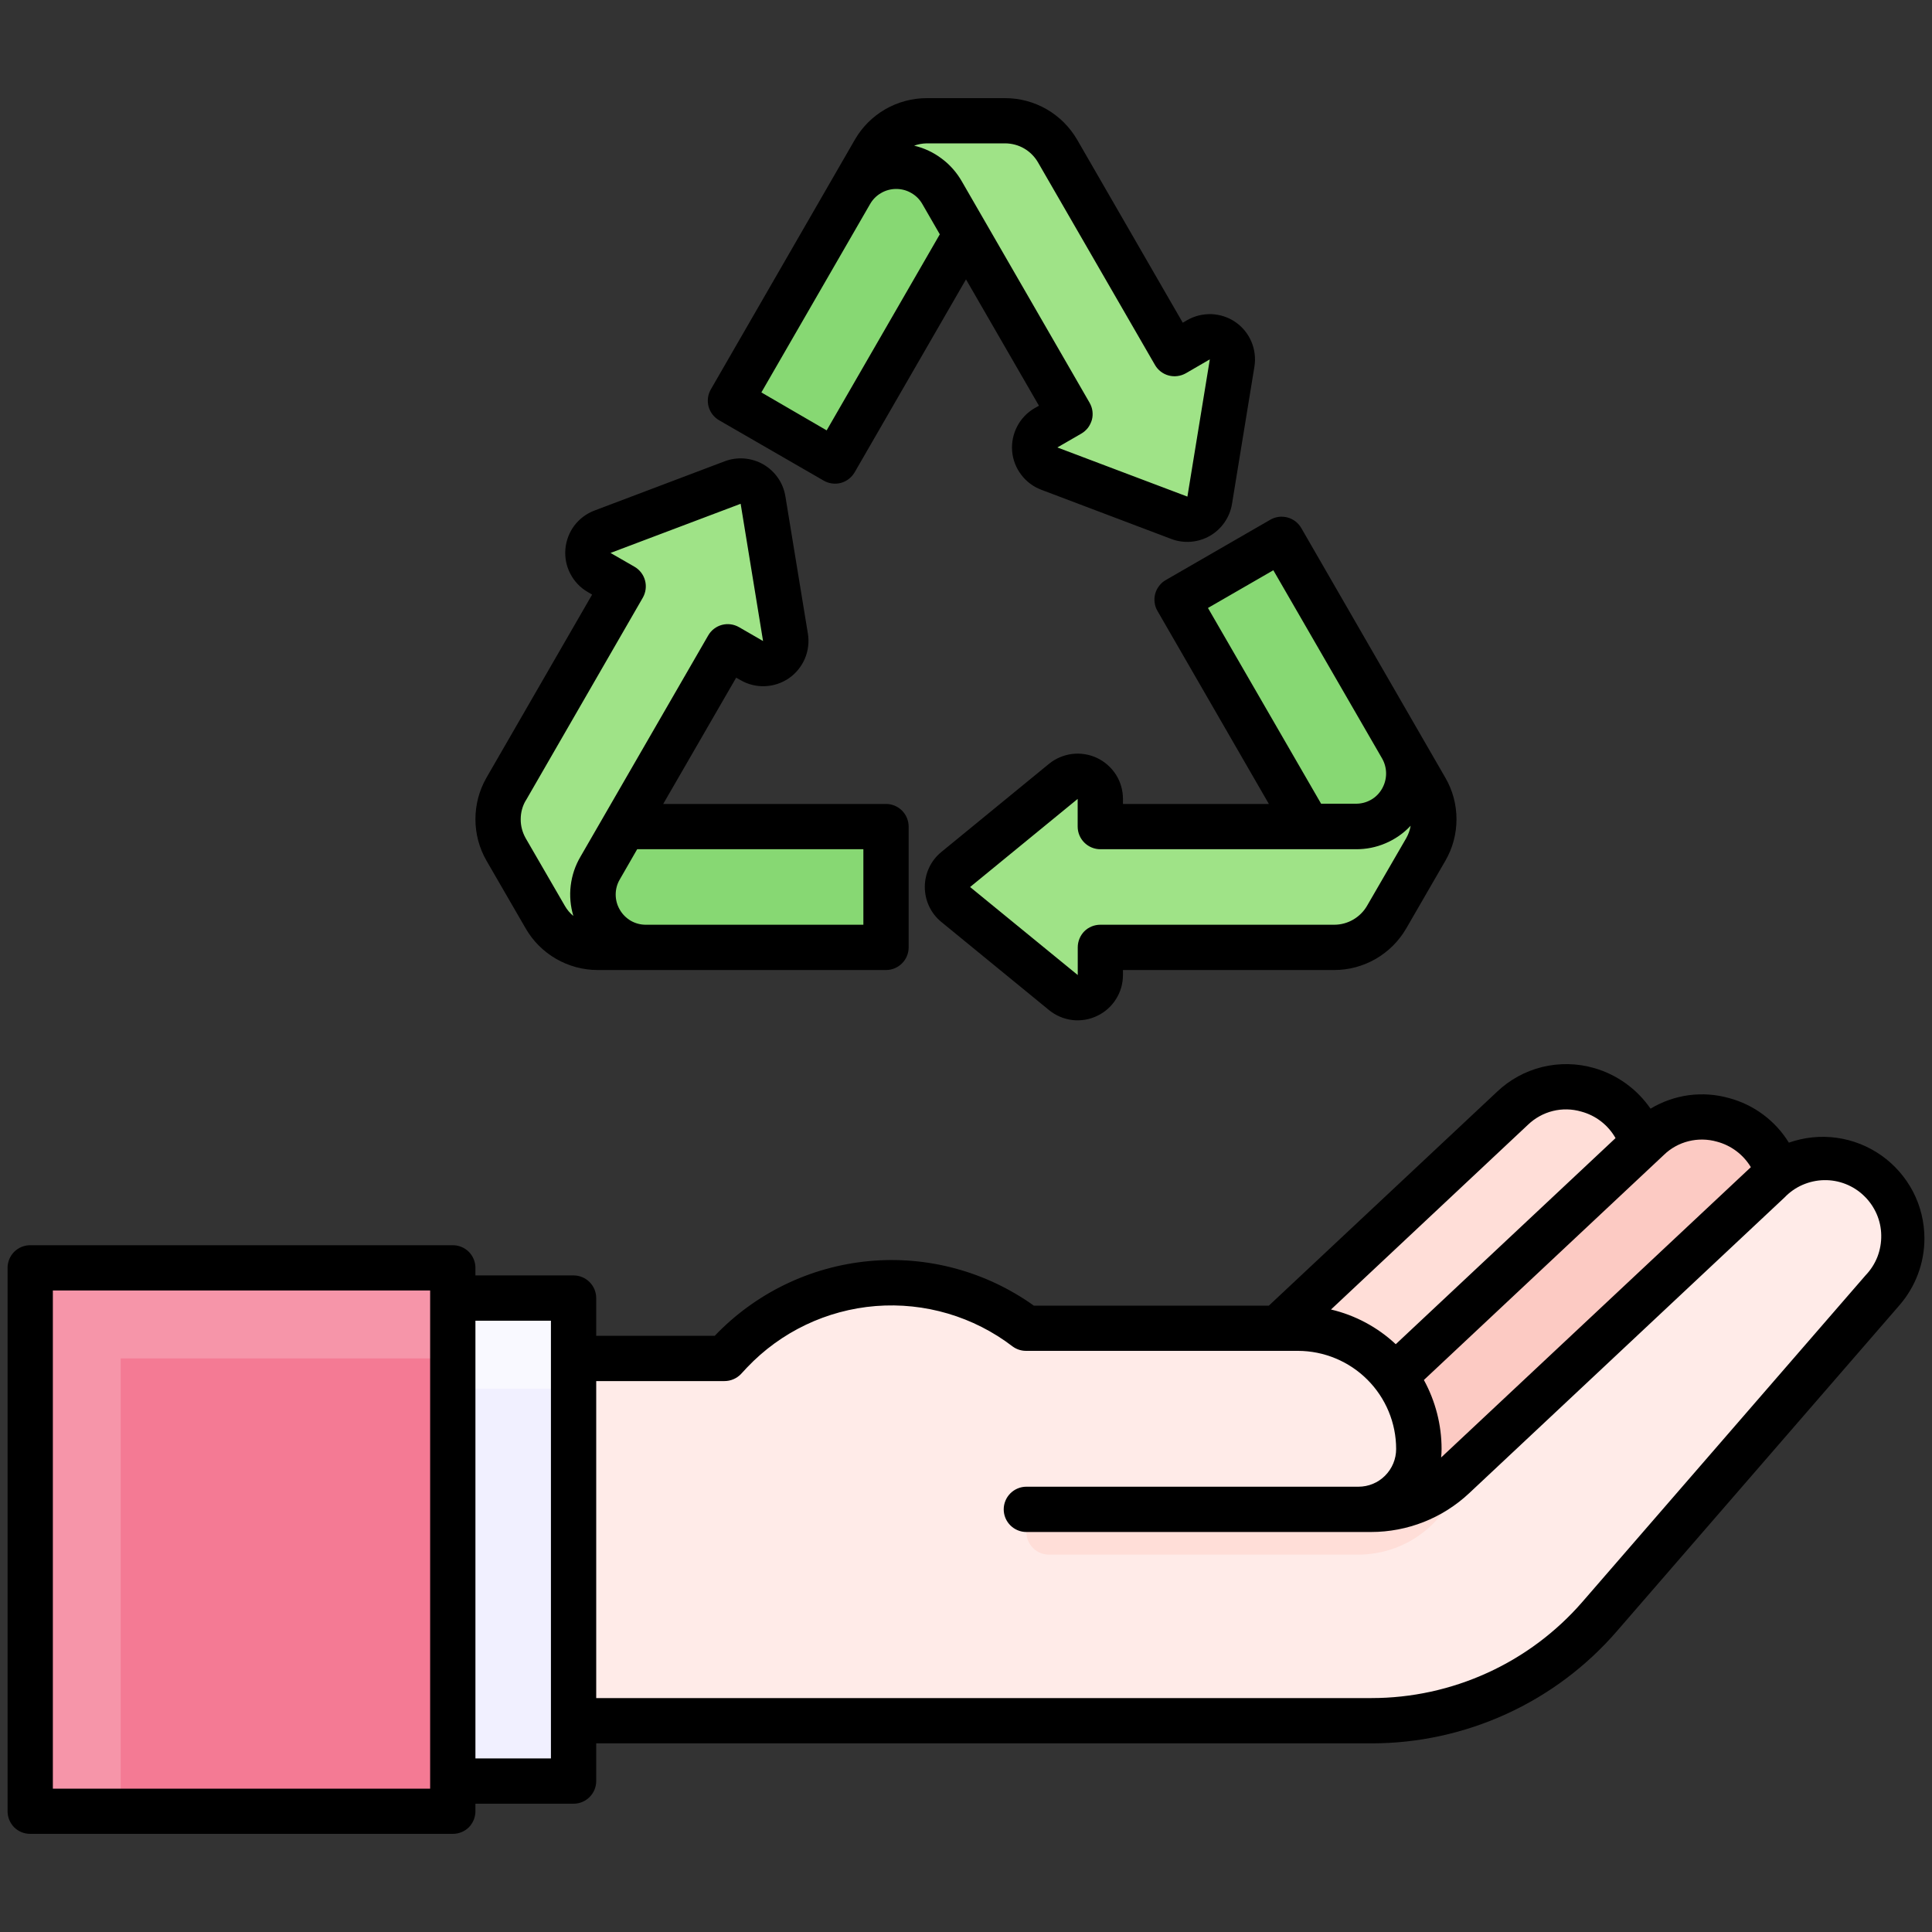 <svg width="25" height="25" viewBox="0 0 25 25" fill="none" xmlns="http://www.w3.org/2000/svg"><rect x="0" y="0" width="25" height="25" fill="#333333" stroke="none"/><path d="M16.211 21.325L21.04 15.753C21.201 15.567 21.289 15.33 21.289 15.085C21.289 14.886 21.231 14.691 21.122 14.524C21.013 14.357 20.857 14.227 20.674 14.147C20.492 14.068 20.29 14.044 20.093 14.079C19.897 14.113 19.715 14.204 19.57 14.341L15.039 18.59" fill="#FFDED8"/><path d="M17.969 21.715L22.798 16.143C22.958 15.958 23.047 15.721 23.047 15.475C23.047 15.276 22.989 15.081 22.88 14.915C22.771 14.748 22.615 14.617 22.432 14.538C22.249 14.459 22.047 14.435 21.851 14.469C21.655 14.504 21.473 14.595 21.328 14.731L16.797 18.981" fill="#FCCAC3"/><path d="M17.741 19.532H11.719V22.266H17.748C18.308 22.266 18.861 22.145 19.37 21.913C19.88 21.68 20.333 21.341 20.7 20.918L24.36 16.694C24.521 16.509 24.609 16.271 24.609 16.026C24.61 15.827 24.552 15.632 24.442 15.465C24.333 15.299 24.177 15.168 23.995 15.089C23.812 15.01 23.61 14.986 23.414 15.02C23.218 15.054 23.036 15.145 22.891 15.282L18.809 19.11C18.519 19.381 18.138 19.532 17.741 19.532Z" fill="#FFEBE8"/><path d="M13.281 19.824C13.281 19.901 13.312 19.976 13.367 20.031C13.422 20.086 13.496 20.117 13.574 20.117H17.578C17.896 20.116 18.205 20.005 18.45 19.802C18.695 19.599 18.862 19.317 18.922 19.004L18.81 19.108C18.52 19.38 18.138 19.531 17.741 19.531H13.574C13.496 19.531 13.422 19.562 13.367 19.617C13.312 19.672 13.281 19.746 13.281 19.824Z" fill="#FFDED8"/><path d="M13.281 19.531H17.578C17.785 19.531 17.984 19.449 18.131 19.302C18.277 19.156 18.359 18.957 18.359 18.75C18.359 18.335 18.195 17.938 17.902 17.645C17.609 17.352 17.211 17.187 16.797 17.187H13.281C12.718 16.758 12.015 16.551 11.309 16.608C10.602 16.664 9.941 16.98 9.453 17.494L9.375 17.578H7.422V22.265H13.281" fill="#FFEBE8"/><path d="M5.859 16.797H7.422V23.047H5.859V16.797Z" fill="#F9F9FF"/><path d="M5.859 17.969H7.422V23.047H5.859V17.969Z" fill="#F1F0FF"/><path d="M0.391 16.406H5.859V23.438H0.391V16.406Z" fill="#F695A9"/><path d="M1.562 17.578H5.859V23.438H1.562V17.578Z" fill="#F47A94"/><path d="M8.357 12.259H7.734C7.597 12.259 7.463 12.223 7.344 12.154C7.225 12.085 7.126 11.987 7.058 11.868L6.55 10.991C6.481 10.872 6.445 10.738 6.445 10.601C6.445 10.463 6.481 10.329 6.55 10.21L8.064 7.587L7.754 7.408C7.706 7.38 7.667 7.339 7.641 7.29C7.615 7.241 7.604 7.186 7.608 7.13C7.613 7.075 7.633 7.022 7.666 6.978C7.7 6.934 7.745 6.9 7.797 6.88L9.48 6.243C9.521 6.228 9.564 6.222 9.607 6.226C9.651 6.229 9.693 6.242 9.73 6.264C9.768 6.286 9.8 6.315 9.825 6.351C9.849 6.387 9.866 6.428 9.873 6.47L10.163 8.247C10.172 8.301 10.165 8.357 10.144 8.408C10.122 8.459 10.086 8.503 10.041 8.535C9.995 8.566 9.941 8.584 9.886 8.586C9.831 8.589 9.776 8.575 9.728 8.547L9.418 8.368L7.764 11.232C7.704 11.336 7.673 11.454 7.673 11.574C7.672 11.694 7.704 11.812 7.764 11.916C7.824 12.021 7.911 12.107 8.015 12.167C8.119 12.227 8.237 12.259 8.357 12.259Z" fill="#9FE387"/><path d="M11.462 10.696H8.072L7.764 11.231C7.703 11.335 7.672 11.453 7.672 11.573C7.672 11.694 7.704 11.812 7.764 11.916C7.824 12.021 7.911 12.107 8.015 12.167C8.119 12.227 8.237 12.259 8.358 12.259H11.463L11.462 10.696Z" fill="#87D873"/><path d="M18.14 9.669L18.452 10.21C18.521 10.328 18.557 10.463 18.557 10.6C18.557 10.737 18.521 10.872 18.452 10.991L17.944 11.868C17.876 11.986 17.777 12.085 17.658 12.154C17.54 12.222 17.405 12.258 17.268 12.258H14.24V12.617C14.24 12.672 14.225 12.727 14.195 12.774C14.165 12.82 14.123 12.858 14.073 12.882C14.023 12.905 13.967 12.914 13.912 12.908C13.857 12.901 13.805 12.879 13.762 12.844L12.369 11.704C12.335 11.677 12.308 11.642 12.29 11.603C12.271 11.564 12.262 11.521 12.262 11.477C12.262 11.434 12.271 11.391 12.29 11.352C12.308 11.313 12.335 11.278 12.369 11.251L13.762 10.111C13.805 10.076 13.857 10.054 13.912 10.047C13.967 10.04 14.023 10.049 14.073 10.073C14.123 10.097 14.165 10.134 14.195 10.181C14.225 10.228 14.24 10.282 14.24 10.338V10.696H17.547C17.667 10.696 17.785 10.664 17.889 10.604C17.993 10.544 18.079 10.458 18.14 10.354C18.2 10.249 18.231 10.131 18.231 10.011C18.231 9.891 18.2 9.773 18.14 9.669Z" fill="#9FE387"/><path d="M15.23 7.76L16.926 10.696H17.543C17.663 10.696 17.781 10.664 17.885 10.604C17.989 10.544 18.076 10.457 18.136 10.353C18.196 10.249 18.228 10.131 18.228 10.01C18.228 9.89 18.197 9.772 18.136 9.668L16.584 6.979L15.23 7.76Z" fill="#87D873"/><path d="M11.004 2.494L11.316 1.953C11.384 1.835 11.483 1.736 11.601 1.668C11.72 1.599 11.854 1.563 11.991 1.562H13.007C13.144 1.562 13.278 1.599 13.397 1.667C13.516 1.736 13.615 1.834 13.683 1.953L15.198 4.576L15.508 4.397C15.556 4.369 15.611 4.356 15.666 4.358C15.722 4.36 15.775 4.378 15.821 4.41C15.866 4.441 15.902 4.485 15.924 4.536C15.945 4.587 15.952 4.643 15.943 4.698L15.653 6.474C15.646 6.517 15.629 6.557 15.605 6.593C15.58 6.629 15.548 6.659 15.51 6.68C15.473 6.702 15.431 6.715 15.387 6.718C15.344 6.722 15.301 6.716 15.26 6.7L13.577 6.064C13.525 6.044 13.48 6.011 13.447 5.966C13.413 5.922 13.393 5.869 13.389 5.814C13.384 5.759 13.395 5.703 13.421 5.654C13.447 5.605 13.486 5.564 13.534 5.536L13.844 5.357L12.191 2.494C12.131 2.39 12.045 2.303 11.941 2.243C11.836 2.183 11.718 2.151 11.598 2.151C11.478 2.151 11.36 2.183 11.256 2.243C11.152 2.303 11.066 2.39 11.005 2.494H11.004Z" fill="#9FE387"/><path d="M10.805 5.966L12.5 3.029L12.191 2.495C12.131 2.391 12.045 2.304 11.941 2.244C11.836 2.184 11.718 2.152 11.598 2.152C11.477 2.152 11.359 2.184 11.255 2.244C11.151 2.304 11.064 2.391 11.004 2.495L9.453 5.184L10.805 5.966Z" fill="#87D873"/><path d="M23.148 14.786C22.973 14.502 22.696 14.295 22.373 14.209C22.204 14.161 22.026 14.149 21.852 14.172C21.677 14.196 21.509 14.255 21.358 14.346C21.181 14.09 20.921 13.903 20.622 13.819C20.405 13.757 20.175 13.754 19.956 13.807C19.737 13.861 19.536 13.971 19.372 14.127L16.419 16.895H13.378C12.758 16.452 11.999 16.247 11.241 16.319C10.482 16.391 9.775 16.734 9.249 17.285H7.715V16.797C7.715 16.719 7.684 16.645 7.629 16.59C7.574 16.535 7.5 16.504 7.422 16.504H6.152V16.406C6.152 16.328 6.121 16.254 6.067 16.199C6.012 16.144 5.937 16.113 5.859 16.113H0.391C0.313 16.113 0.238 16.144 0.183 16.199C0.129 16.254 0.098 16.328 0.098 16.406V23.438C0.098 23.515 0.129 23.59 0.183 23.645C0.238 23.7 0.313 23.73 0.391 23.73H5.859C5.937 23.73 6.012 23.7 6.067 23.645C6.121 23.59 6.152 23.515 6.152 23.438V23.34H7.422C7.5 23.34 7.574 23.309 7.629 23.254C7.684 23.199 7.715 23.125 7.715 23.047V22.559H17.748C18.35 22.559 18.945 22.429 19.492 22.179C20.04 21.929 20.527 21.564 20.921 21.109L24.582 16.886C24.788 16.647 24.902 16.342 24.902 16.026C24.902 15.816 24.852 15.608 24.755 15.421C24.658 15.235 24.518 15.074 24.346 14.952C24.174 14.831 23.976 14.752 23.767 14.723C23.559 14.694 23.346 14.716 23.148 14.786ZM5.566 23.145H0.684V16.699H5.566V23.145ZM7.129 22.754H6.152V17.09H7.129V22.754ZM21.53 14.945C21.619 14.858 21.73 14.797 21.85 14.767C21.971 14.737 22.097 14.739 22.217 14.773C22.401 14.822 22.558 14.94 22.656 15.103L18.648 18.86C18.652 18.824 18.654 18.787 18.654 18.75C18.654 18.438 18.575 18.131 18.425 17.857L21.53 14.945ZM19.772 14.554C19.862 14.468 19.973 14.406 20.094 14.376C20.215 14.346 20.342 14.349 20.462 14.384C20.555 14.409 20.642 14.452 20.718 14.511C20.794 14.57 20.858 14.644 20.905 14.727L18.061 17.394C17.826 17.174 17.537 17.019 17.223 16.945L19.772 14.554ZM24.141 16.502L20.478 20.726C20.139 21.117 19.72 21.431 19.248 21.646C18.777 21.861 18.265 21.973 17.748 21.973H7.715V17.871H9.375C9.415 17.871 9.454 17.863 9.491 17.847C9.527 17.832 9.56 17.809 9.588 17.78L9.666 17.696C10.104 17.234 10.697 16.951 11.332 16.9C11.967 16.85 12.598 17.036 13.103 17.423C13.155 17.461 13.217 17.481 13.281 17.48H16.797C17.133 17.481 17.456 17.615 17.694 17.853C17.932 18.091 18.066 18.413 18.066 18.75C18.066 18.879 18.015 19.003 17.923 19.095C17.832 19.187 17.708 19.238 17.578 19.238H13.281C13.204 19.238 13.129 19.269 13.074 19.324C13.019 19.379 12.988 19.454 12.988 19.531C12.988 19.609 13.019 19.683 13.074 19.738C13.129 19.793 13.204 19.824 13.281 19.824H17.741C18.213 19.824 18.667 19.645 19.011 19.322L23.093 15.494C23.159 15.425 23.238 15.37 23.325 15.332C23.413 15.294 23.507 15.273 23.602 15.271C23.698 15.269 23.793 15.286 23.882 15.321C23.971 15.356 24.052 15.408 24.12 15.474C24.189 15.54 24.244 15.619 24.283 15.707C24.321 15.794 24.342 15.888 24.343 15.984C24.345 16.079 24.328 16.174 24.294 16.263C24.259 16.352 24.207 16.433 24.141 16.502ZM9.305 5.438L10.658 6.219C10.691 6.238 10.728 6.251 10.767 6.256C10.805 6.261 10.843 6.259 10.881 6.249C10.918 6.239 10.953 6.221 10.983 6.198C11.014 6.175 11.039 6.145 11.059 6.112L12.5 3.615L13.444 5.25L13.387 5.282C13.291 5.338 13.213 5.42 13.162 5.518C13.111 5.616 13.088 5.727 13.097 5.837C13.106 5.947 13.146 6.053 13.213 6.141C13.279 6.23 13.37 6.298 13.473 6.337L15.156 6.974C15.237 7.005 15.324 7.017 15.411 7.01C15.497 7.003 15.581 6.977 15.656 6.934C15.732 6.89 15.796 6.831 15.845 6.76C15.895 6.688 15.928 6.607 15.942 6.521L16.232 4.745C16.25 4.635 16.236 4.523 16.193 4.421C16.15 4.319 16.078 4.231 15.987 4.168C15.896 4.105 15.788 4.07 15.678 4.065C15.567 4.061 15.457 4.088 15.361 4.143L15.305 4.176L13.938 1.807C13.843 1.644 13.707 1.508 13.544 1.414C13.381 1.32 13.196 1.27 13.008 1.27H11.992C11.804 1.27 11.618 1.32 11.455 1.414C11.292 1.508 11.156 1.644 11.062 1.807L9.198 5.039C9.159 5.106 9.149 5.186 9.169 5.261C9.189 5.335 9.238 5.399 9.305 5.438ZM11.992 1.855H13.008C13.094 1.856 13.178 1.878 13.252 1.921C13.326 1.964 13.388 2.026 13.431 2.1L14.945 4.722C14.984 4.79 15.048 4.839 15.123 4.859C15.198 4.879 15.278 4.868 15.345 4.83L15.655 4.65L15.365 6.426L13.682 5.79L13.992 5.611C14.025 5.592 14.054 5.566 14.078 5.536C14.101 5.505 14.118 5.47 14.129 5.433C14.139 5.396 14.141 5.357 14.136 5.319C14.131 5.281 14.118 5.244 14.099 5.211L12.446 2.347C12.38 2.232 12.292 2.131 12.185 2.052C12.079 1.972 11.958 1.915 11.829 1.885C11.881 1.866 11.936 1.856 11.992 1.855ZM11.258 2.642C11.292 2.582 11.341 2.532 11.401 2.498C11.46 2.463 11.528 2.445 11.597 2.445C11.666 2.445 11.734 2.463 11.793 2.498C11.853 2.532 11.902 2.582 11.936 2.642L12.161 3.032L10.697 5.569L9.852 5.078L11.258 2.642ZM6.803 12.015C6.897 12.178 7.033 12.314 7.197 12.408C7.36 12.502 7.546 12.552 7.734 12.552H11.465C11.543 12.552 11.617 12.521 11.672 12.466C11.727 12.411 11.758 12.337 11.758 12.259V10.697C11.758 10.619 11.727 10.544 11.672 10.489C11.617 10.434 11.543 10.403 11.465 10.403H8.582L9.526 8.769L9.583 8.801C9.679 8.857 9.789 8.884 9.899 8.879C10.01 8.875 10.117 8.839 10.209 8.776C10.3 8.713 10.371 8.625 10.415 8.523C10.458 8.421 10.472 8.309 10.454 8.199L10.163 6.423C10.149 6.337 10.117 6.256 10.067 6.184C10.017 6.112 9.953 6.053 9.877 6.009C9.802 5.966 9.717 5.94 9.63 5.933C9.544 5.926 9.456 5.939 9.375 5.97L7.691 6.607C7.588 6.646 7.498 6.714 7.431 6.802C7.365 6.891 7.325 6.997 7.316 7.107C7.307 7.217 7.329 7.328 7.381 7.426C7.432 7.524 7.51 7.606 7.606 7.661L7.662 7.694L6.295 10.063C6.201 10.227 6.152 10.412 6.152 10.6C6.152 10.789 6.201 10.974 6.295 11.137L6.803 12.015ZM11.172 10.989V11.966H8.359C8.291 11.967 8.223 11.949 8.163 11.915C8.104 11.88 8.054 11.831 8.02 11.771C7.985 11.712 7.967 11.644 7.967 11.575C7.967 11.507 7.985 11.439 8.02 11.38L8.245 10.989H11.172ZM6.805 10.357L8.318 7.734C8.356 7.667 8.367 7.587 8.347 7.512C8.327 7.437 8.278 7.373 8.211 7.334L7.9 7.155L9.584 6.519L9.874 8.295L9.564 8.116C9.496 8.077 9.417 8.066 9.342 8.086C9.267 8.106 9.203 8.155 9.164 8.223L7.511 11.086C7.443 11.201 7.401 11.328 7.385 11.46C7.369 11.591 7.381 11.725 7.419 11.852C7.375 11.816 7.338 11.772 7.31 11.723L6.802 10.846C6.76 10.771 6.737 10.687 6.738 10.601C6.738 10.515 6.76 10.431 6.804 10.357H6.805ZM14.978 7.906L16.419 10.403H14.531V10.338C14.531 10.227 14.5 10.118 14.441 10.025C14.381 9.931 14.296 9.856 14.196 9.808C14.096 9.761 13.984 9.743 13.874 9.756C13.764 9.77 13.66 9.814 13.574 9.884L12.182 11.024C12.114 11.079 12.06 11.148 12.023 11.227C11.986 11.305 11.967 11.391 11.967 11.477C11.967 11.564 11.986 11.65 12.023 11.728C12.06 11.807 12.114 11.876 12.182 11.931L13.575 13.071C13.661 13.141 13.764 13.185 13.874 13.199C13.985 13.212 14.096 13.194 14.196 13.146C14.296 13.099 14.381 13.024 14.44 12.93C14.5 12.837 14.531 12.728 14.531 12.617V12.552H17.266C17.454 12.552 17.639 12.502 17.802 12.408C17.966 12.313 18.101 12.178 18.196 12.015L18.703 11.138C18.798 10.975 18.847 10.789 18.847 10.601C18.847 10.412 18.798 10.227 18.703 10.064L16.838 6.832C16.799 6.765 16.735 6.716 16.66 6.696C16.585 6.676 16.505 6.686 16.438 6.725L15.085 7.506C15.051 7.525 15.022 7.551 14.999 7.582C14.975 7.612 14.958 7.647 14.948 7.684C14.938 7.721 14.936 7.76 14.941 7.798C14.946 7.836 14.958 7.873 14.978 7.906ZM18.254 10.685C18.244 10.742 18.225 10.795 18.197 10.845L17.689 11.722C17.646 11.796 17.584 11.857 17.51 11.9C17.436 11.943 17.351 11.966 17.266 11.966H14.239C14.161 11.966 14.086 11.996 14.031 12.051C13.977 12.106 13.946 12.181 13.946 12.259V12.617L12.553 11.478L13.945 10.338V10.696C13.945 10.774 13.976 10.848 14.031 10.903C14.086 10.958 14.161 10.989 14.238 10.989H17.544C17.677 10.99 17.809 10.964 17.931 10.911C18.053 10.859 18.163 10.782 18.254 10.685ZM16.477 7.379L17.884 9.814C17.918 9.873 17.936 9.941 17.936 10.009C17.936 10.078 17.918 10.145 17.884 10.205C17.85 10.265 17.801 10.315 17.741 10.349C17.681 10.383 17.613 10.401 17.544 10.4H17.095L15.631 7.867L16.477 7.379Z" fill="black"/></svg>